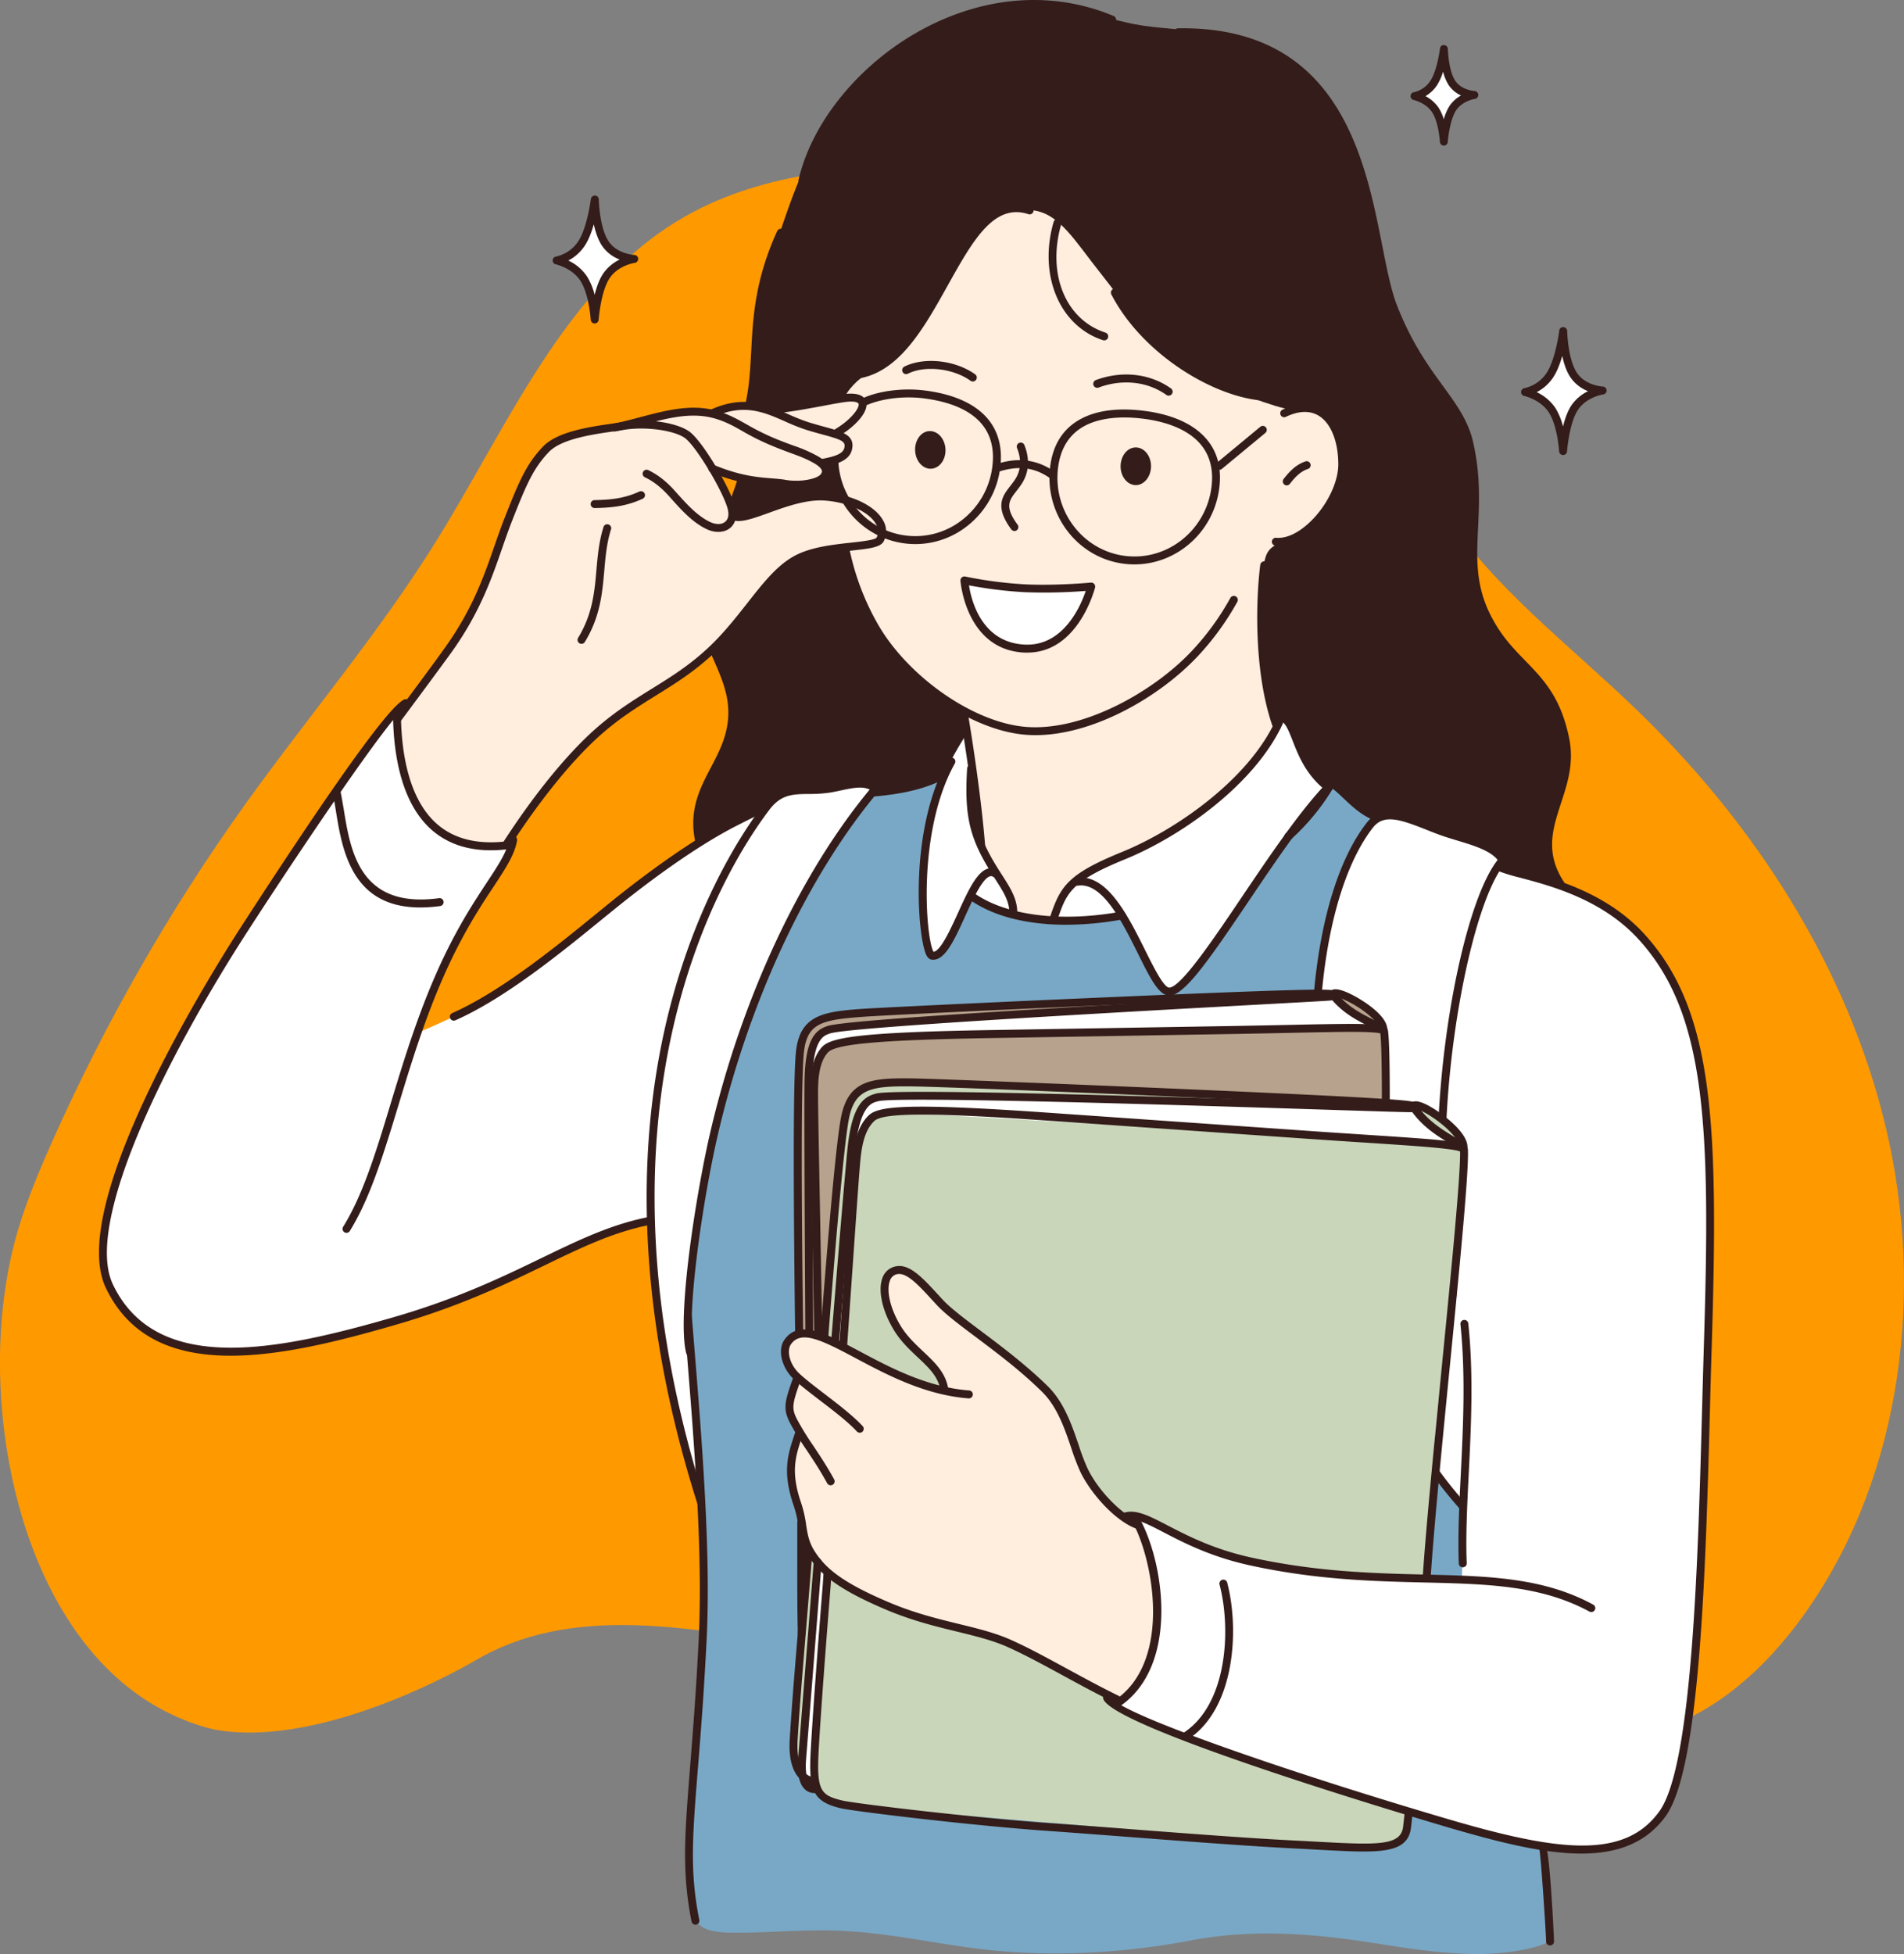 <svg viewBox="0 0 692 710" fill="none" xmlns="http://www.w3.org/2000/svg"><rect x="0" y="0" width="692" height="710" fill="#808080" stroke="none"/><g clip-path="url(#a)"><path d="M172.168 603.655c69.161-41.081 168.452 26.558 376.328 30.231 19.938.339 40.438.396 59.08-6.894 20.387-7.967 37.058-24.241 49.786-42.719 34.017-49.274 42.071-115.275 28.104-174.325-13.967-59.05-48.322-111.319-91.069-152.456-24.387-23.507-51.983-44.132-70.681-72.781-16.784-25.655-25.738-56.79-45.619-79.901-33.06-38.2-87.408-45.15-136.632-44.81-32.609.282-66.513 2.994-94.786 20.003-41.395 24.92-61.951 74.42-87.971 116.348-20.951 33.735-46.633 63.853-69.668 96.006-27.315 38.142-50.8 79.223-70.061 122.394-11.49 25.768-15.432 39.499-17.741 58.485-6.308 53.117 10.813 122.621 57.22 147.71 9.125 4.973 17.066 7.007 19.938 7.572 40.043 7.064 93.772-24.863 93.772-24.863Z" fill="#F90"/></g><g clip-path="url(#b)"><path fill-rule="evenodd" clip-rule="evenodd" d="M254.507 305.161c-.695-6.724-1.439-10.972.543-16.127 3.498-9.093 11.081-18.321 11.065-29.782-.033-11.597-10.75-25.48-10.831-37.235-.158-21.841 13.965-43.312 17.023-64.545 1.917-13.341.901-23.313 2.504-36.827 1.184-9.902 4.541-23.433 7.604-32.922 5.894-18.175 12.124-35.019 23.617-50.032 10.554-13.78 28.913-26.279 45.496-32.764 16.583-6.486 41.135-.75 57.962 3.259 8.338 1.999 16.16 1.95 24.649 3.259 10.516 1.63 19.69 2.172 28.544 8.006 16.491 10.896 26.208 25.323 32.59 43.997 5.535 16.258 4.834 22.124 8.349 38.864 1.325 6.307 5.535 16.986 11.173 26.154 6.719 10.913 15.062 20.369 17.479 27.458 6.583 19.288.418 39.32 4.818 58.913 3.438 15.208 16.871 23.693 25.328 37.223 3.558 5.687 6.964 15.035 7.219 21.695.44 11.716-8.354 23.519-6.773 35.225.63 4.731 4.834 14.519 4.834 14.519s-43.264 16.729-59.532 16.642c-42.677-.255-85.223 1.282-127.9.685-29.332-.397-57.734-2.26-86.278-9.413-9.456-2.379-27.495-5.302-32.851-15.524l-6.632-10.728Z" fill="#331C19"/><path fill-rule="evenodd" clip-rule="evenodd" d="M366.4 348.36c-4.611-5.166-5.583-14.009-7.338-20.641-2.672-10.07-3.411-25.344-5.203-42.329-1.13-10.668-3.955-27.268-3.955-27.268s-17.892-10.369-26.072-21.482c-5.676-7.675-8.566-11.211-11.488-19.989-4.112-12.346-5.649-25.415-7.751-38.337-1.086-6.763-2.765-28.484 4.318-37.001 7.083-8.517 9.337-3.629 17.023-13.145 6.399-7.931 19.869-29.44 25.198-39.75 5.328-10.31 11.95-13.443 24.263-11.988 9.707 1.141 15.209 11.07 24.894 23.216 9.685 12.145 14.041 20.456 31.705 34.29 5.616 4.395 27.669 12.846 34.763 14.416 6.116 1.363 10.163.484 16.241 3.335 3.09 1.461 4.508 9.5 5.16 13.504.652 4.003-1.706 11.021-4.59 17.55-1.7 3.834-6.361 9.391-9.869 11.189-6.301 3.215-12.124 2.949-13.764 8.598-2.809 9.533-1.63 24.84-1.299 32.276.332 7.436 2.749 19.272 4.476 26.751 1.331 5.747 5.361 10.918 5.361 10.918s-.163 8.077-4.85 14.432c-10.288 13.938-24.443 23.167-38.332 33.096-13.536 9.679-26.208 20.934-42.041 26.615-5.177 1.853-12.792 6.296-16.85 1.744Z" fill="#FFEDDE"/><path fill-rule="evenodd" clip-rule="evenodd" d="M253.1 697.969c-1.89-3.259-2.286-15.557-2.286-23.476 0-22.368 3.954-70.445 4.85-92.802.505-12.878-1.429-41.047-1.429-41.047s-7.425-34.937-8.147-62.878c-.972-37.164 5.372-72.02 20.64-106.109 9.142-20.44 20.934-39.652 30.174-60 2.759-6.067 5.665-11.765 10.428-16.528 1.022-1.022 9.604-6.823 9.604-6.823s6.833-.923 14.665-2.482c1.19-.244 11.277-3.748 11.277-3.748s-4.438 12.412-5.03 16.105a161.49 161.49 0 0 0-1.95 37.11c.163 3.129 1.89 11.738 3.427 11.798 1.537.059 4.389-2.716 5.867-5.481 1.477-2.765 8.147-15.529 8.147-15.529s14.34 6.056 21.184 6.42c2.933.152 9.234 1.63 12.335 1.483 7.702-.326 12.553-2.548 19.641-1.135 2.059.423 2.64 3.085 3.596 4.671 3.476 5.812 7.556 11.51 9.701 17.974.223.7 3.009 6.224 5.731 4.519 4.932-3.069 11.238-10.538 14.432-15.209 8.957-13.177 16.007-24.236 25.464-37.077 4.671-6.328 18.467-22.759 18.467-22.759s9.859 8.435 12.303 9.386c2.032.793 6.388 2.319 6.388 2.319s3.4 3.259 4.503 5.676c2.428 5.22-.456 14.308-.717 19.75a309.842 309.842 0 0 0 1.434 49.972c1.781 15.269 6.518 29.554 9.342 44.541 2.586 13.53 5.019 27.104 7.909 40.597 2.01 9.342 6.083 18.386 6.828 28.027 1.971 25.714.852 46.659 2.677 72.243.815 11.439-.771 27.316 3.069 38.022 3.841 10.706 8.463 21.102 11.852 31.971 4.889 15.671 11.206 42.297 11.206 42.297s2.558 28.077 2.558 34.975c0 2.173-15.062 5.861-30.287 5.187-15.225-.673-26.615-2.906-37.359-4.497-21.184-3.107-41.71-4.394-62.867-.353-22.563 4.291-46.919 5.872-70.123 3.764-20.972-1.906-38.022-6.697-59.206-7.355-11.906-.374-23.253.75-35.111.75-4.981-.011-12.596.217-15.187-4.269Z" fill="#79A8C6"/><path fill-rule="evenodd" clip-rule="evenodd" d="M183.884 307.86s1.086-.966 9.326-13.139c3.601-5.307 7.425-10.831 11.825-15.491 5.323-5.628 11.075-11.994 16.762-16.974 3.645-3.189 7.094-5.432 11.228-8.023 4.519-2.83 10.738-5.432 14.861-8.887 7.751-6.458 13.318-11.406 20.13-19.174 5.529-6.295 13.275-17.636 20.303-22.183 7.029-4.546 18.18-3.715 26.122-5.307 4.166-.831 5.61-2.281 4.301-7.49-.841-3.33-3.992-5.432-6.719-7.126-9.233-5.671-23.236-2.858-33.225 0-2.51.717-8.088 4.345-10.788 3.454-1.385-.451-2.781-5.095-3.525-6.219-1.629-2.445-4.53-10.103-4.53-10.103s7.697 2.536 8.148 2.629c6.67 1.33 20.732 2.172 27.571 1.895 6.518-.282 4.22-7.447 4.22-7.447s5.432-.977 7.806-3.72c1.955-2.254.749-6.149 2.091-7.806 1.483-1.847 6.556-6.675 6.105-9.37-.478-2.851-4.101-2.851-6.105-2.851-6.594 0-13.183 2.173-19.777 2.851-2.868.305-9.733 1.244-9.733 1.244s-5.774-1.406-9.234-1.244c-4.172.201-10.978 2.575-10.978 2.575s-5.176-.603-13.367.234c-5.492.543-13.715 2.422-17.442 3.101-8.212 1.521-17.066 2.531-24.649 6.323-12.721 6.366-15.458 20.222-20.787 32.395-6.692 15.306-9.973 26.072-18.728 40.233-4.84 7.827-21.217 28.696-21.217 28.696.297 2.35.437 4.719.419 7.088-.755 12.716 4.003 26.143 13.443 34.638 2.45 2.2 4.889 5.617 8.359 6.317 6.812 1.364 17.784-1.119 17.784-1.119Z" fill="#FFEDDE"/><path fill-rule="evenodd" clip-rule="evenodd" d="M396.373 213.402c-1.16.13-2.326.188-3.493.174-4.519-.32-8.903.869-13.405.869-6.356 0-13.683-.049-19.897-1.298-1.113-.228-8.767-1.977-8.767-1.977s.739 7.159 1.201 8.463c2.064 5.915 8.414 13.579 14.703 15.149 5.601 1.396 11.619 1.021 16.437-1.804 3.351-1.96 5.92-5.621 8.218-8.582 2.298-2.96 5.003-10.994 5.003-10.994ZM351.55 266.281s-3.004 4.53-6.208 10.559c-1.76 3.308-4.259 8.566-4.802 10.277-1.483 4.666-1.787 9.924-2.814 14.72-2.205 10.282-3.259 18.886-2.487 29.473.266 3.802-.468 10.32 1.412 13.78 2.797 5.128 4.541.652 6.703-2.385 2.487-3.481 4.302-7.169 6.518-10.809.7-1.178 3.492-6.002 3.492-6.002s6.057 3.515 9.191 4.639c.304.109 5.915 1.787 5.915 1.787s-.087-3.205-.217-3.889c-1.402-6.953-7.605-12.868-10.636-18.903-1.526-3.052-4.345-13.65-4.725-17.001-.218-1.977 1.135-10.005 1.135-10.005l-2.477-16.241ZM382.935 334.356s2.9-6.518 6.409-13.421c2.444-4.797 16.925-9.267 21.292-11.537 14.052-7.279 25.22-13.58 37.414-23.797 4.622-3.878 10.108-9.587 12.564-15.301 1.015-2.347 4.649-9.288 5.48-9.707.543-.255 2.059 1.885 3.949 4.753 2.982 4.492 2.987 10.777 5.28 13.656.543.641 7.262 7.436 7.262 7.436s-20.098 23.356-27.392 36.936c-5.432 10.13-11.95 18.109-19.473 26.925-2.618 3.047-6.225 8.734-9.956 10.592-.973.488-3.259-1.353-5.579-4.547-2.319-3.194-12.281-23.242-12.281-23.242a84.545 84.545 0 0 1-15.448 1.629c-2.276-.032-9.521-.375-9.521-.375ZM185.948 307.279s-2.949 5.85-5.665 11.119c-5.85 11.331-11.325 18.647-17.594 29.793-2.976 5.285-7.718 17.789-10.32 23.27-.136.304-.201 3.465.038 3.547 0 0 19.484-8.262 25.502-12.493 23.356-16.426 41.439-32.466 64.996-48.527 7.485-5.106 16.838-12.602 25.29-15.975.402-.163 8.289-4.346 8.642-3.998.353.348-9.522 16.045-12.542 21.966-8.626 16.904-14.068 31.298-19.13 49.538-5.394 19.396-5.753 33.036-8.316 52.943-.544 4.047-.283 25.306-.283 25.306a113.644 113.644 0 0 0-16.773 4.824c-9 3.368-25.757 12.075-35.154 16.1-19.788 8.473-27.979 10.673-48.467 17.501-9.62 3.204-28.006 7.381-37.968 8.147-10.863.842-25.676 2.309-36.023-2.134-7.849-3.357-18.36-11.233-21.922-19.555-6.622-15.459-.593-34.763 5.545-49.065 9.728-22.688 20.472-44.833 33.394-66.729 8.691-14.79 19.011-29.728 28.3-43.622 9.158-13.732 18.229-26.371 27.701-39.598 2.081-2.916 8.783-10.32 8.919-10.255.462.163.131 6.812.826 11.782 1.086 7.697 4.041 17.865 8.821 24.225 5.486 7.322 13.943 12.455 22.878 11.852 3.33-.168 9.305.038 9.305.038Z" fill="#fff"/><path fill-rule="evenodd" clip-rule="evenodd" d="M290.948 381.548s.256-4.818 3.314-8.028c3.058-3.211 8.929-4.791 8.929-4.791l181.029-8.148s6.963 1.89 11.548 4.785c4.584 2.896 7.289 8.24 7.289 8.24l1.086 66.268-213.33 132.746.135-191.072Z" fill="#B7A28D"/><path fill-rule="evenodd" clip-rule="evenodd" d="m323.675 392.96 192.597 8.772s7.686 3.944 11.76 7.898c4.074 3.954 4.535 7.925 4.535 7.925l-8.37 97.587-12.346 143.707s1.537 7.371-3.487 10.554c-5.025 3.183-16.616 2.14-16.616 2.14L305.44 655.9l-5.225-2.765-7.436-5.91-4.59-9.44 11.749-152.339 6.594-76.207s.597-7.539 4.889-11.613c4.291-4.074 12.254-4.666 12.254-4.666Z" fill="#C9D6BA"/><path fill-rule="evenodd" clip-rule="evenodd" d="m290.813 642.489 11.949-147.646 7.529-85.11s1.559-5.736 4.171-8.566a9.022 9.022 0 0 1 6.274-2.716l193.912 4.465 12.493 12.835-201.658-11.569s-5.763-.294-9.266 2.884c-3.504 3.178-4.715 9.875-4.715 9.875L295.924 646.85a2.418 2.418 0 0 1-1.363.184 2.414 2.414 0 0 1-1.244-.586c-1.266-1.097-2.504-3.959-2.504-3.959ZM301.589 373.807l183.972-10.809 12.863 9.609-190.583 5.736a14.365 14.365 0 0 0-7.143 3.15c-3.297 2.77-6.034 7.936-6.034 7.936s-.326-5.731 1.401-9.636c1.727-3.905 5.524-5.986 5.524-5.986ZM252.992 539.172s-2.716-7.138-7.181-24.215c-1.087-4.144-6.551-34.22-6.567-34.318-1.972-11.211-2.271-22.514-2.716-33.389a278.27 278.27 0 0 1 9.261-84.132c2.716-10.32 5.877-18.316 9.609-28.337 2.042-5.514 9.087-19.745 11.406-23.694 4.395-7.566 8.441-15.062 12.396-19.239 2.65-2.814 3.916-3.183 10.195-4.579 3.661-.809 6.214-.657 9.777-.152 3.351.483 10.385-2.254 13.672-2.254.418 0 4.926 1.923 4.926 1.923s-6.36 8.294-8.446 11.156c-12.162 16.643-23.183 36.936-31.08 55.909a342.118 342.118 0 0 0-15.568 46.328c-1.401 5.399-2.976 13.519-4.133 18.191-4.492 18.125-7.186 37.435-7.963 61.27-.288 8.446 2.803 30.961 3.351 39.413.348 5.866-.939 20.119-.939 20.119Z" fill="#fff"/><path fill-rule="evenodd" clip-rule="evenodd" d="M524.007 405.611s-.076-1.087 3.178-26.29c1.222-9.424 2.351-18.783 3.862-28.169 1.461-9.12 4.687-16.958 8.109-25.481 1.336-3.351 6.171-10.553 6.171-14.285 0-2.526-8.827-4.09-10.038-4.628-7.702-3.422-16.974-6.762-24.926-9.739-1.804-.674-7.605-1.684-9.582.315-12.748 12.737-13.09 28.424-19.136 44.54-1.885 4.987-4.215 18.403-3.101 18.908 1.797.837 5.746-.543 8.598.375 5.633 1.869 10.863 6.361 13.579 9.31 3.732 4.052 2.808 13.379 3.058 17.572s.266 12.835.266 12.835 7.54.163 12.053 1.543a72.616 72.616 0 0 1 7.909 3.194ZM527.717 470.003c.749-5.79 6.083 13.493 6.42 19.332.761 13.004-1.504 26.757-2.325 39.76-.282 4.715-.233 17.925-.233 17.925s-8.968-9.505-9.636-10.755c-2.906-5.42 3.531-48.706 5.774-66.262Z" fill="#fff"/><path fill-rule="evenodd" clip-rule="evenodd" d="M544.637 314.732s-5.095 9.131-6.567 13.639c-6.393 19.598-11.19 40.342-12.493 60.944-.207 3.607-1.407 16.23-1.407 16.23s6.648 6.263 7.713 10.679c.804 3.341-2.455 39.109-2.716 46.985-.239 8.267 1.744 12.21 2.716 20.347.858 7.061 1.325 14.21 1.575 21.412.543 16.23-.956 32.982-1.689 49.174a256.933 256.933 0 0 0-.277 11.732c0 .853-.168 7.648-.168 7.648s-10.962-.44-18.088-.277c-22.509.5-49.391-1.629-71.014-8.832-6.768-2.254-14.628-6.822-21.059-9.897-1.722-.82-9.158-3.492-9.158-2.781 0 3.982 3.417 5.074 5.855 15.812 2.439 10.739 3.173 19.24 1.63 28.474-.652 3.894-3.547 9.929-5.269 13.405-.988 1.966-3.063 4.15-4.465 5.866-.592.712-4.834 3.672-4.834 4.596 0 .575 28.881 12.688 39.25 16.164 24.573 8.23 60.449 21.081 89.59 28.707 14.242 3.732 32.732 9.017 47.767 6.795 6.159-.912 13.411-3.003 18.071-6.893 7.876-6.561 10.147-16.458 12.493-29.559 3.21-17.925 4.851-40.152 5.155-52.943.673-29.332 2.319-48.305 2.384-73.454.033-10.548 2.363-61.02 2.01-74.491-.543-21.357-.983-42.764-7.832-63.296-4.965-14.943-13.493-29.44-26.333-39.071-6.095-4.568-15.035-8.348-22.048-10.983-5.008-1.901-20.792-6.132-20.792-6.132Z" fill="#fff"/><path fill-rule="evenodd" clip-rule="evenodd" d="M413.803 553.68s.581 1.564-9.63-5.763c-3.026-2.173-6.117-6.089-7.92-9.169-3.97-6.817-5.171-15.024-8.365-22.211-1.303-2.933-5.008-8.12-7.153-10.624-8.979-10.472-23.9-18.028-33.677-27.816-5.372-5.377-10.135-12.227-17.077-15.687-1.63-.804-5.025-1.423-6.752.744-1.173 1.478-1.667 3.672-1.667 5.432 0 8.213 4.448 12.868 8.837 19.163 1.461 2.108 8.365 8.099 9.707 10.283 1.488 2.406 3.144 7.484 3.144 7.484s-12.172-3.986-15.268-5.019c-9.614-3.21-18.006-9.891-27.501-13.459-3.634-1.364-7.952-2.39-11.917-1.592-2.173.435-3.862 2.466-3.422 6.475.44 4.008 4.584 8.908 4.584 8.908s-3.574 8.115-2.65 11.352c.766 2.673 3.215 8.534 3.215 8.534s-3.579 11.097-2.759 16.751c.614 4.345 3.259 9.511 3.759 13.884.749 6.729 1.2 10.092 5.285 15.822 5.404 7.605 17.349 12.96 21.455 14.302 1.841.598 8.148 3.656 10.005 4.237 5.736 1.819 10.141 3.346 15.872 5.269 7.55 2.52 14.703 2.444 22.118 5.659 7.555 3.259 15.377 8.534 22.813 11.831 5.73 2.547 18.278 10.456 18.278 10.456s1.895-3.33 3.09-3.971c4.748-2.542 5.307-5.361 7.393-10.32 4.758-11.287 5.431-26.007.999-36.854-1.841-4.449-4.796-14.101-4.796-14.101Z" fill="#FFEDDE"/><path d="M304.604 180.937a1.441 1.441 0 0 1-1.434-1.325l-.304-3.84a1.442 1.442 0 1 1 2.873-.234l.315 3.846a1.446 1.446 0 0 1-1.32 1.553h-.13ZM376.34 267.117a44.734 44.734 0 0 1-5.225-.304c-19.695-2.336-43.747-19.446-54.757-38.967a96.206 96.206 0 0 1-10.597-28.522 1.41 1.41 0 0 1 .204-1.085c.105-.158.24-.294.398-.399.158-.104.336-.176.522-.211a1.44 1.44 0 0 1 1.695 1.124 92.484 92.484 0 0 0 10.282 27.702c10.614 18.805 33.715 35.307 52.595 37.523 20.918 2.482 47.316-12.222 61.558-27.289a95.773 95.773 0 0 0 14.155-19.413 1.447 1.447 0 0 1 1.964-.568 1.445 1.445 0 0 1 .567 1.963 99.129 99.129 0 0 1-14.589 19.995c-13.916 14.709-37.832 28.451-58.772 28.451ZM464.595 198.318c-.348 0-.684 0-1.027-.043a1.43 1.43 0 0 1-.975-.512 1.443 1.443 0 0 1 .677-2.297 1.45 1.45 0 0 1 .559-.059c3.585.321 7.8-1.591 11.901-5.377 6.355-5.856 10.744-14.71 10.673-21.521-.076-8.18-2.688-14.666-7.001-17.382-3.259-2.026-7.317-1.922-12.059.337a1.434 1.434 0 1 1-1.222-2.596c7.062-3.379 11.95-1.966 14.807-.179 5.22 3.259 8.267 10.472 8.354 19.793.071 7.675-4.595 17.191-11.597 23.666-4.372 4.03-8.978 6.17-13.09 6.17Z" fill="#331C19"/><path d="M467.658 176.374a1.451 1.451 0 0 1-.89-.325 1.43 1.43 0 0 1-.538-.969 1.44 1.44 0 0 1 .309-1.063c1.576-1.977 3.976-4.975 7.751-6.301a1.44 1.44 0 0 1 1.172-.019 1.448 1.448 0 0 1 .704 2.023 1.444 1.444 0 0 1-.93.712c-2.993 1.043-4.992 3.547-6.453 5.372a1.434 1.434 0 0 1-1.125.57ZM368.693 192.93a1.428 1.428 0 0 1-1.157-.592c-6.149-8.332-3.178-12.124-.326-15.79.608-.782 1.238-1.586 1.803-2.466 2.075-3.297 2.292-7.105.625-11.298a1.438 1.438 0 0 1 .809-1.863 1.415 1.415 0 0 1 1.103.009 1.429 1.429 0 0 1 .766.795c2.52 6.349.923 11.064-.87 13.894-.613.961-1.303 1.847-1.96 2.716-2.716 3.46-4.482 5.741.358 12.325a1.445 1.445 0 0 1 .127 1.499 1.44 1.44 0 0 1-1.278.793v-.022ZM424.742 143.768a1.45 1.45 0 0 1-.836-.272c-6.833-4.889-16.024-5.877-24.611-2.678a1.448 1.448 0 1 1-1.01-2.716c9.489-3.53 19.684-2.39 27.294 3.037a1.44 1.44 0 0 1-.837 2.618v.011Z" fill="#331C19"/><path fill-rule="evenodd" clip-rule="evenodd" d="M418.338 169.302c-.054-3.802-2.574-6.784-5.632-6.73-3.058.054-5.465 3.172-5.432 6.958.033 3.786 2.575 6.79 5.616 6.73 3.042-.06 5.492-3.178 5.448-6.958ZM343.625 163.159c-.212-3.802-2.857-6.681-5.899-6.518-3.041.163-5.339 3.406-5.122 7.186.217 3.781 2.841 6.681 5.883 6.486 3.041-.196 5.35-3.384 5.138-7.154Z" fill="#331C19"/><path d="M460.304 145.631h-.054c-17.827-.636-44.714-16.295-56.316-38.609a1.441 1.441 0 1 1 2.552-1.336c11.141 21.428 36.855 36.452 53.851 37.066a1.44 1.44 0 1 1-.039 2.879h.006ZM401.321 123.675c-.151 0-.302-.024-.446-.07-15.849-5.177-23.551-23.677-17.924-43.041a1.442 1.442 0 0 1 1.763-.903 1.444 1.444 0 0 1 1.007 1.707c-5.258 18.125 1.494 34.763 16.072 39.494a1.459 1.459 0 0 1 .908 1.825 1.434 1.434 0 0 1-1.38.988ZM311.203 137.619a1.438 1.438 0 0 1-1.13-2.356 1.44 1.44 0 0 1 .935-.512c13.851-1.879 22.541-17.452 30.961-32.509 9.19-16.48 17.87-32.047 32.693-27.159a1.443 1.443 0 0 1 .913 1.82 1.413 1.413 0 0 1-.715.839 1.42 1.42 0 0 1-1.1.073c-12.552-4.144-20.303 9.778-29.277 25.839-8.745 15.671-17.778 31.89-33.057 33.965a1.187 1.187 0 0 1-.223 0ZM391.81 56.12a1.506 1.506 0 0 1-.402-.059 1.429 1.429 0 0 1-1.031-1.23c-.02-.19-.002-.38.053-.562 2.238-7.68 7.817-18.403 14.747-23.77a1.446 1.446 0 0 1 2.269.763 1.436 1.436 0 0 1-.509 1.519c-6.132 4.747-11.558 14.812-13.742 22.302a1.43 1.43 0 0 1-1.385 1.038ZM272.47 147.917a1.462 1.462 0 0 1-.294-.038 1.44 1.44 0 0 1-1.119-1.7c1.326-6.306 1.63-12.368 1.978-18.783.635-12.042 1.352-25.697 9.424-43.421a1.44 1.44 0 0 1 1.906-.717 1.46 1.46 0 0 1 .723 1.912c-7.855 17.224-8.523 30.016-9.175 42.367-.342 6.518-.668 12.694-2.036 19.223a1.444 1.444 0 0 1-1.407 1.157ZM253.996 306.481a1.425 1.425 0 0 1-1.406-1.157c-2.206-11.233 1.846-18.952 5.757-26.415 2.602-4.959 5.291-10.07 6.111-16.235 1.146-8.718-1.825-15.508-5.274-23.357l-1.049-2.433a1.44 1.44 0 0 1 .753-1.893 1.441 1.441 0 0 1 1.893.752l1.048 2.39c3.465 7.925 6.741 15.404 5.481 24.915-.875 6.681-3.694 12.021-6.41 17.197-3.856 7.35-7.501 14.291-5.491 24.525a1.421 1.421 0 0 1-.208 1.077 1.422 1.422 0 0 1-.911.612 1.802 1.802 0 0 1-.294.022ZM291.638 67.11a1.456 1.456 0 0 1-1.407-1.76c5.019-21.798 23.389-43.623 46.8-55.61 22.4-11.467 46.441-12.858 67.734-3.912a1.424 1.424 0 0 1 .771 1.88 1.442 1.442 0 0 1-1.879.766c-20.494-8.594-43.688-7.241-65.311 3.802-22.683 11.613-40.467 32.688-45.306 53.687a1.44 1.44 0 0 1-1.402 1.146ZM567.254 322.706a1.434 1.434 0 0 1-1.205-.647c-7.719-11.759-4.531-21.553-1.44-31.026 2.271-6.958 4.617-14.122 2.879-22.422-2.917-13.916-8.865-20.032-15.16-26.513-4.449-4.589-9.066-9.337-12.982-17.006-6.045-11.804-5.54-22.499-4.986-33.824.429-9.147.885-18.614-1.76-30.048-1.63-7.132-5.502-12.444-10.402-19.18-5.198-7.159-11.667-16.056-17.142-30.032-2.216-5.698-3.737-13.34-5.497-22.183-6.458-32.732-15.323-77.457-71.357-76.664a1.505 1.505 0 0 1-1.461-1.423 1.447 1.447 0 0 1 1.418-1.466h1.673c56.924 0 66.316 47.484 72.546 79.01 1.722 8.69 3.216 16.224 5.35 21.689 5.334 13.628 11.407 22.004 16.79 29.385 4.888 6.73 9.103 12.537 10.863 20.228 2.716 11.825 2.249 21.928 1.83 30.836-.543 11.407-1.031 21.255 4.672 32.374 3.726 7.289 8.18 11.879 12.493 16.295 6.578 6.784 12.802 13.199 15.888 27.924 1.906 9.044-.544 16.611-2.95 23.9-2.998 9.234-5.855 17.957 1.086 28.544a1.431 1.431 0 0 1-.416 2.029 1.43 1.43 0 0 1-.73.22ZM291.606 182.414a1.443 1.443 0 0 1-1.25-.716 38.343 38.343 0 0 1-2.417-5.014 1.43 1.43 0 0 1 .005-1.096 1.43 1.43 0 0 1 .783-.767 1.447 1.447 0 0 1 1.885.798 35.866 35.866 0 0 0 2.238 4.634 1.427 1.427 0 0 1 .141 1.099 1.41 1.41 0 0 1-.255.505c-.117.15-.263.275-.43.367a1.368 1.368 0 0 1-.7.19ZM125.944 447.967a1.451 1.451 0 0 1-1.228-2.205c7.213-11.624 11.95-27.159 17.382-45.133 5.768-18.978 12.319-40.493 23.22-60.835 4.27-7.969 8.322-14.123 11.586-19.087 4.345-6.567 7.452-11.315 8.191-15.845a1.44 1.44 0 0 1 2.841.451c-.831 5.138-4.101 10.108-8.62 16.974-3.259 4.889-7.252 11.005-11.461 18.859-10.766 20.098-17.268 41.444-22.998 60.293-5.53 18.185-10.32 33.872-17.707 45.827a1.446 1.446 0 0 1-1.206.701Z" fill="#331C19"/><path d="M183.982 308.398a1.438 1.438 0 0 1-1.25-.76 1.446 1.446 0 0 1 .055-1.461c11.89-18.414 24.442-33.612 35.306-42.786 6.48-5.475 12.715-9.348 18.745-13.085 7.311-4.547 14.225-8.838 21.417-15.752 5.149-4.965 9.315-10.283 13.351-15.41 5.747-7.322 10.717-13.645 17.072-17.121 5.942-3.259 14.122-4.134 20.64-4.851 3.656-.402 8.691-.95 9.289-1.841a4.983 4.983 0 0 0-.256-4.954c-2.536-4.443-10.238-7.93-18.734-8.506-6.583-.445-14.122 2.282-20.195 4.476-5.795 2.091-10.358 3.748-13.237 2.585a1.437 1.437 0 0 1-.902-1.328 1.46 1.46 0 0 1 .416-1.025 1.445 1.445 0 0 1 1.573-.324c1.868.755 6.393-.88 11.189-2.618 6.311-2.287 14.16-5.139 21.379-4.65 9.544.652 17.995 4.65 21.032 9.967a7.83 7.83 0 0 1 .336 7.681c-1.135 2.265-5.285 2.716-11.553 3.4-6.268.684-14.122 1.548-19.592 4.525-5.844 3.188-10.635 9.299-16.186 16.36-3.895 4.976-8.327 10.608-13.623 15.698-7.398 7.126-14.764 11.7-21.901 16.127-5.942 3.699-12.075 7.501-18.408 12.846-10.63 9-22.965 23.959-34.714 42.139a1.44 1.44 0 0 1-.538.496 1.446 1.446 0 0 1-.711.172ZM211.347 233.94a1.406 1.406 0 0 1-.755-.212 1.433 1.433 0 0 1-.473-1.977c5.247-8.577 5.975-16.757 6.654-24.677.456-5.143.918-10.456 2.623-15.752a1.441 1.441 0 0 1 2.548-.116c.177.304.237.662.168 1.007-1.602 4.987-2.026 9.902-2.487 15.111-.728 8.251-1.472 16.779-7.062 25.932a1.46 1.46 0 0 1-1.216.684ZM216.11 184.598a1.444 1.444 0 0 1-1.439-1.423 1.418 1.418 0 0 1 .867-1.343c.174-.074.361-.112.55-.113 6.089-.109 10.935-.663 16.263-3.102a1.451 1.451 0 0 1 1.117-.06 1.446 1.446 0 0 1 .952 1.312c.006.192-.027.384-.097.563a1.454 1.454 0 0 1-.777.804c-5.779 2.65-10.945 3.259-17.409 3.362h-.027Z" fill="#331C19"/><path d="M144.607 262.44a1.495 1.495 0 0 1-.858-.282 1.448 1.448 0 0 1-.299-2.015c8.349-11.222 14.666-19.745 18.316-24.872 9.956-13.944 14.041-25.676 17.984-37.023 1.19-3.4 2.303-6.616 3.564-9.837 5.513-14.068 8.147-19.967 14.003-26.11 5.295-5.552 17.082-7.219 25.675-8.452 1.271-.181 2.45-.362 3.536-.543 8.457-1.331 18.875.114 23.704 3.286 4.943 3.232 14.894 20.477 16.839 27.039 1.015 3.422.407 6.388-1.63 8.148-2.037 1.76-5.432 1.999-8.626.483-5.181-2.466-9.233-7.029-12.846-11.07l-.711-.793c-3.802-4.28-6.904-6.035-8.903-6.985a1.447 1.447 0 0 1-.649-1.91 1.443 1.443 0 0 1 1.893-.697c2.216 1.086 5.644 3.014 9.777 7.669l.717.804c3.422 3.802 7.284 8.148 11.95 10.375 2.173 1.016 4.28.999 5.53-.071 1.249-1.07 1.455-2.835.771-5.155-1.928-6.48-11.602-22.78-15.649-25.436-4.182-2.716-14.122-4.036-21.683-2.847-1.087.169-2.303.343-3.585.544-8.18 1.162-19.386 2.759-23.992 7.604-5.502 5.763-8.044 11.488-13.406 25.171-1.238 3.172-2.346 6.36-3.525 9.744-3.802 10.994-8.147 23.455-18.364 37.74-3.721 5.138-10.017 13.677-18.387 24.921a1.453 1.453 0 0 1-1.146.57Z" fill="#331C19"/><path d="M83.832 492.605c-19.886 0-36.567-6.203-45.377-24.666-14.448-30.292 38.663-114.968 49.461-131.627 24.644-38.06 54.861-83.106 59.749-82.269a1.452 1.452 0 0 1 1.168 1.678 1.427 1.427 0 0 1-1.363 1.184c-4.949 2.336-37.555 50.711-57.066 80.852-29.505 45.534-60.064 106.516-49.369 128.944 16.002 33.514 60.89 23.764 101.714 11.999 23.313-6.714 39.652-14.612 54.046-21.575 13.677-6.616 25.486-12.336 39.375-15.003a1.45 1.45 0 0 1 1.461 2.233c-.106.156-.243.29-.401.394a1.459 1.459 0 0 1-.523.209c-13.514 2.585-25.165 8.223-38.663 14.758-14.508 7.023-30.96 14.97-54.496 21.727-20.146 5.844-41.292 11.162-59.716 11.162ZM289.395 177.531a25.37 25.37 0 0 1-4.394-.369c-1.353-.234-2.841-.348-4.579-.478-5.084-.386-12.048-.918-22.086-5.079a1.47 1.47 0 0 1-.776-1.895 1.44 1.44 0 0 1 1.885-.777c9.608 3.987 16.034 4.492 21.183 4.888 1.82.153 3.379.272 4.889.544 5.507.956 11.053-.381 12.455-1.728a1.933 1.933 0 0 0 .776-1.483c-.103-.803-1.151-1.852-2.824-2.813-2.83-1.63-5.144-2.482-8.343-3.656-2.325-.853-4.959-1.819-8.474-3.34a88.354 88.354 0 0 1-9.234-4.682c-2.922-1.657-5.431-3.086-8.978-4.264-8.838-2.939-17.463-.674-27.441 1.966-3.118.815-6.334 1.673-9.701 2.384a1.45 1.45 0 0 1-1.108-.177 1.443 1.443 0 0 1-.65-1.491 1.435 1.435 0 0 1 1.155-1.145c3.297-.706 6.474-1.548 9.565-2.363 10-2.634 19.435-5.122 29.103-1.907 3.775 1.271 6.518 2.836 9.484 4.493a86.94 86.94 0 0 0 8.924 4.551c3.444 1.483 6.035 2.434 8.327 3.259a52.492 52.492 0 0 1 8.799 3.868c2.591 1.499 4.014 3.166 4.232 4.959.119.956-.082 2.412-1.63 3.911-1.863 1.749-6.111 2.824-10.559 2.824Z" fill="#331C19"/><path d="M298.569 169.693a1.442 1.442 0 0 1-1.445-1.308 1.442 1.442 0 0 1 1.184-1.549c5.193-.961 8.105-1.923 8.583-4.188.478-2.265-1.043-2.895-7.724-4.709-1.961-.543-4.205-1.141-6.671-1.934a75.947 75.947 0 0 1-7.12-2.857c-7.714-3.406-15.008-6.616-25.828-1.689a1.438 1.438 0 0 1-1.91-.709 1.457 1.457 0 0 1-.041-1.102 1.443 1.443 0 0 1 .75-.807c12.021-5.465 20.239-1.836 28.191 1.673a72.208 72.208 0 0 0 6.838 2.748c2.423.777 4.617 1.374 6.518 1.896 6.301 1.722 10.864 2.955 9.778 8.077-.956 4.584-6.698 5.66-10.864 6.431a1.378 1.378 0 0 1-.239.027Z" fill="#331C19"/><path d="M304.414 158.58a1.446 1.446 0 0 1-.745-2.716c5.731-3.422 8.789-7.68 8.387-9.103-.152-.544-1.314-.897-3.053-.848-1.629 0-5.795.799-10.206 1.63-7.061 1.298-15.024 2.775-19.711 2.716a1.445 1.445 0 0 1 0-2.89h.26c4.454 0 12.45-1.478 18.886-2.678 4.949-.913 8.827-1.63 10.706-1.662 4.237-.049 5.47 1.575 5.867 2.949 1.042 3.678-4.074 9.001-9.685 12.363a1.357 1.357 0 0 1-.706.239ZM317.499 289.403a1.423 1.423 0 0 1-1.031-.379 1.445 1.445 0 0 1-.46-.998 1.429 1.429 0 0 1 .832-1.36c.171-.079.356-.123.545-.131 10.896-.934 18.858-2.944 25.078-6.377a1.443 1.443 0 0 1 1.955.571 1.439 1.439 0 0 1-.57 1.955c-6.583 3.629-14.91 5.763-26.224 6.719h-.125ZM164.954 370.863a1.436 1.436 0 0 1-1.42-1.14 1.439 1.439 0 0 1 .834-1.619c17.783-7.865 38.158-24.492 53.04-36.632l3.775-3.085c9.826-7.974 28.827-22.645 45.806-31.211l.809-.413c3.053-1.542 6.85-3.46 9.522-4.541a1.43 1.43 0 0 1 1.104.008 1.438 1.438 0 0 1 .768 1.889 1.438 1.438 0 0 1-.785.776c-2.559 1.032-6.296 2.922-9.294 4.438l-.82.412c-16.746 8.447-35.551 22.971-45.279 30.88l-3.802 3.074c-15.008 12.254-35.551 29.017-53.698 37.028a1.295 1.295 0 0 1-.56.136ZM252.758 699.343a1.45 1.45 0 0 1-1.412-1.152c-3.585-17.924-2.493-31.504-.543-56.088.956-11.999 2.172-26.936 3.134-46.42 1.597-31.504-1.771-72.91-4.476-106.185l-.896-11.043a1.428 1.428 0 0 1 .319-1.075 1.424 1.424 0 0 1 .994-.52 1.427 1.427 0 0 1 1.066.352 1.443 1.443 0 0 1 .489 1.01l.896 11.053c2.716 33.357 6.1 74.872 4.487 106.555-.984 19.554-2.173 34.481-3.151 46.496-2.015 25.138-3.02 37.745.494 55.3a1.447 1.447 0 0 1-1.129 1.69c-.09.016-.181.025-.272.027ZM464.052 265.39a1.428 1.428 0 0 1-.831-.26 1.425 1.425 0 0 1-.522-.696c-7.094-19.902-6.268-46.578-4.66-59.206a1.457 1.457 0 0 1 2.166-1.069 1.433 1.433 0 0 1 .702 1.449c-1.57 12.373-2.396 38.484 4.514 57.881a1.445 1.445 0 0 1-.875 1.841 1.5 1.5 0 0 1-.494.06ZM500.64 298.447a1.977 1.977 0 0 1-.489-.081c-5.111-1.869-8.691-5.307-11.906-8.338-3.01-2.863-5.432-5.128-7.833-4.97a1.439 1.439 0 0 1-.185-2.868c3.71-.228 6.627 2.537 10 5.741 2.982 2.847 6.372 6.073 10.907 7.724a1.437 1.437 0 0 1 .925 1.604 1.44 1.44 0 0 1-1.419 1.188ZM524.273 408.18h-.076a1.45 1.45 0 0 1-1.374-1.505c2.031-40.993 11.662-82.601 21.911-94.735a1.445 1.445 0 0 1 2.549.802c.033.382-.086.762-.332 1.056-9.777 11.515-19.278 53.231-21.244 93.007a1.45 1.45 0 0 1-1.434 1.375ZM531.633 569.497a1.45 1.45 0 0 1-1.439-1.379c-.397-9.859.141-20.934.733-32.678.836-16.838 1.782-35.926-.141-54.263a1.435 1.435 0 1 1 2.857-.288c1.955 18.549 1.005 37.756.157 54.698-.586 11.662-1.124 22.688-.727 32.406a1.443 1.443 0 0 1-1.38 1.504h-.06ZM356.596 308.583a1.462 1.462 0 0 1-1.456-1.325c-1.347-17.143-4.693-38.767-6.257-47.8a1.431 1.431 0 0 1 .634-1.467c.159-.103.337-.172.523-.206a1.453 1.453 0 0 1 1.678 1.173c1.576 9.093 4.927 30.831 6.307 48.082a1.44 1.44 0 0 1-.343 1.045 1.43 1.43 0 0 1-.983.492.355.355 0 0 1-.103.006ZM353.565 138.618c-.3 0-.593-.095-.836-.271-6.328-4.519-16.529-5.671-22.759-2.559a1.437 1.437 0 0 1-1.287-2.574c7.207-3.601 18.467-2.374 25.719 2.786a1.437 1.437 0 0 1-.174 2.456 1.469 1.469 0 0 1-.663.162ZM373.396 237.123h-1.048c-21.341-.983-23.259-25.877-23.275-26.138a1.438 1.438 0 0 1 .505-1.184 1.43 1.43 0 0 1 1.239-.315 148.705 148.705 0 0 0 21.792 2.841c11.287.543 23.726-.625 23.84-.635a1.45 1.45 0 0 1 1.546 1.094c.056.224.059.457.007.682-.065.217-5.958 23.655-24.606 23.655Zm-21.221-24.443c.836 5.486 4.584 20.809 20.303 21.537 14.041.641 20.315-14.122 22.135-19.5-7.364.575-14.754.729-22.135.462a153.248 153.248 0 0 1-20.32-2.493l.017-.006ZM412.298 205.076a28.575 28.575 0 0 1-3.308-.18c-16.979-1.841-29.26-17.463-27.381-34.812.913-8.31 4.661-14.312 11.135-17.821 5.606-3.042 13.036-4.09 22.031-3.107 8.995.983 16.236 3.672 21.108 7.794 5.763 4.862 8.24 11.543 7.327 19.826-1.765 16.219-15.285 28.3-30.912 28.3Zm-3.65-53.384c-5.779 0-10.717 1.043-14.508 3.096-5.595 3.042-8.843 8.289-9.641 15.606-1.722 15.752 9.424 29.961 24.828 31.645 15.405 1.684 29.331-9.777 31.042-25.572.793-7.279-1.33-13.113-6.317-17.322-4.443-3.748-11.211-6.214-19.554-7.121a53.42 53.42 0 0 0-5.85-.332Z" fill="#331C19"/><path d="M332.68 197.694a30.182 30.182 0 0 1-3.894-.255c-14.894-1.885-26.23-14.356-26.963-29.641a1.435 1.435 0 0 1 .368-1.045 1.46 1.46 0 0 1 .453-.338 1.467 1.467 0 0 1 1.106-.058 1.41 1.41 0 0 1 .816.745c.08.173.124.359.13.549.674 13.884 10.956 25.209 24.443 26.931a27.573 27.573 0 0 0 20.776-5.839 28.97 28.97 0 0 0 10.739-19.147c2.248-17.643-12.298-23.248-24.878-24.851-7.093-.901-14.948 0-20.51 2.352a1.418 1.418 0 0 1-1.1.012 1.426 1.426 0 0 1-.785-.772 1.45 1.45 0 0 1 .761-1.896c5.975-2.542 14.437-3.509 21.987-2.553 19.647 2.494 29.37 12.466 27.393 28.061a31.878 31.878 0 0 1-11.825 21.053 30.479 30.479 0 0 1-19.017 6.692Z" fill="#331C19"/><path d="M382.446 174.028a1.385 1.385 0 0 1-.837-.272c-6.985-4.981-13.492-3.927-18.386-2.455a1.453 1.453 0 0 1-1.803-.967 1.424 1.424 0 0 1 .47-1.526c.147-.119.315-.207.496-.261 3.259-.978 11.88-3.574 20.896 2.868a1.444 1.444 0 0 1-.836 2.613ZM443.172 170.709a1.448 1.448 0 0 1-1.355-.954 1.45 1.45 0 0 1 .432-1.599l15.795-13.074a1.442 1.442 0 0 1 2.353 1.247 1.435 1.435 0 0 1-.517.974l-15.784 13.069a1.421 1.421 0 0 1-.924.337ZM478.994 362.113a.472.472 0 0 1-.13 0 1.424 1.424 0 0 1-.987-.504 1.426 1.426 0 0 1-.322-1.06c2.428-26.974 9.234-48.886 19.179-61.602 5.432-6.953 13.705-3.694 22.45-.239 2.243.875 4.557 1.793 6.941 2.596 1.424.473 2.917.929 4.454 1.386 7.665 2.308 16.372 4.932 18.05 12.058a1.411 1.411 0 0 1-.564 1.513c-.157.11-.335.186-.522.225a1.439 1.439 0 0 1-1.507-.569 1.435 1.435 0 0 1-.231-.517c-1.31-5.502-8.811-7.773-16.084-9.962-1.553-.473-3.085-.934-4.535-1.412-2.45-.82-4.807-1.744-7.061-2.656-9.321-3.672-15.209-5.66-19.136-.663-9.582 12.325-16.187 33.677-18.582 60.097a1.42 1.42 0 0 1-1.413 1.309ZM531.508 548.574a1.42 1.42 0 0 1-1.086-.483c-3.205-3.607-6.404-7.572-9.511-11.787a1.438 1.438 0 0 1 1.377-2.274c.379.057.719.261.948.568a160.754 160.754 0 0 0 9.337 11.575 1.436 1.436 0 0 1 .363 1.047 1.428 1.428 0 0 1-.488.996 1.47 1.47 0 0 1-.94.358ZM254.708 546.993a1.45 1.45 0 0 1-1.374-1.005c-45.627-144.033 6.328-229.763 23.356-252.625l.391-.543c5.193-7.061 10.864-7.148 16.882-7.219 2.5.031 4.999-.135 7.474-.494a76.988 76.988 0 0 0 3.433-.69c5.562-1.2 11.874-2.564 15.535 2.504a1.448 1.448 0 0 1-.362 1.965 1.442 1.442 0 0 1-1.979-.276c-2.564-3.552-7.431-2.482-12.58-1.374a80.328 80.328 0 0 1-3.569.712 50.02 50.02 0 0 1-7.914.543c-5.975.07-10.25.114-14.595 6.04l-.407.543c-16.839 22.564-68.12 107.299-22.911 250.024a1.42 1.42 0 0 1-.091 1.096 1.42 1.42 0 0 1-.844.707 1.33 1.33 0 0 1-.445.092Z" fill="#331C19"/><path d="M250.803 492.806a1.438 1.438 0 0 1-1.391-1.086c-3.509-13.493 3.715-58.804 8.756-80.39 11.227-48.077 32.275-93.377 57.766-124.262a1.444 1.444 0 0 1 2.029-.199 1.443 1.443 0 0 1 .198 2.029c-25.219 30.565-46.061 75.431-57.185 123.089-5.654 24.242-11.879 67.06-8.772 79.016a1.454 1.454 0 0 1-1.037 1.759 2.64 2.64 0 0 1-.364.044ZM387.465 336.013c-14.492 0-26.855-3.194-35.366-9.342a1.442 1.442 0 1 1 1.683-2.342c11.521 8.322 31.591 10.907 53.688 6.915a1.444 1.444 0 0 1 1.665 1.721 1.427 1.427 0 0 1-1.16 1.109 115.306 115.306 0 0 1-20.51 1.939ZM468.223 305.357a1.412 1.412 0 0 1-1.054-.462 1.471 1.471 0 0 1 .082-2.048 77.91 77.91 0 0 0 15.046-18.403 1.451 1.451 0 0 1 2.654.327 1.44 1.44 0 0 1-.139 1.096 81.562 81.562 0 0 1-15.584 19.093 1.449 1.449 0 0 1-1.005.397ZM178.387 308.953c-8.609 0-15.752-2.45-21.352-7.284-11.738-10.201-14.204-29.158-14.204-43.253a1.437 1.437 0 0 1 1.437-1.528 1.438 1.438 0 0 1 1.436 1.528c0 13.497 2.303 31.591 13.216 41.074 6.453 5.595 15.328 7.605 26.387 6.062a1.476 1.476 0 0 1 1.63 1.233 1.454 1.454 0 0 1-1.223 1.63 53.148 53.148 0 0 1-7.327.538ZM152.733 329.729c-24.986 0-28.37-20.939-30.673-35.192-.342-2.135-.668-4.15-1.043-5.943a1.446 1.446 0 0 1 2.618-1.112c.105.161.178.342.212.531.369 1.836.706 3.884 1.086 6.062 2.472 15.279 5.834 36.203 34.655 32.281a1.435 1.435 0 0 1 1.067.28 1.431 1.431 0 0 1 .557.953 1.435 1.435 0 0 1-.28 1.067 1.444 1.444 0 0 1-.953.557 53.398 53.398 0 0 1-7.246.516Z" fill="#331C19"/><path d="M382.82 335.622a1.476 1.476 0 0 1-.456-.07 1.443 1.443 0 0 1-.912-1.82c3.856-11.553 6.203-15.964 26.295-24.15 20.091-8.185 46.12-26.615 55.827-47.761.16-.346.45-.614.808-.745a1.434 1.434 0 0 1 1.799 1.951c-10.027 21.847-36.751 40.836-57.343 49.217-19.885 8.11-21.287 12.292-24.649 22.395a1.458 1.458 0 0 1-1.369.983ZM368.291 333.162a1.436 1.436 0 0 1-1.33-.88 1.416 1.416 0 0 1-.11-.549c0-4.307-2.124-7.604-5.062-12.2-1.374-2.134-2.922-4.568-4.481-7.441-5.334-9.87-6.741-17.854-5.807-32.862a1.413 1.413 0 0 1 .965-1.282c.181-.059.372-.082.561-.065a1.43 1.43 0 0 1 1.272.973c.06.18.084.369.07.558-1.005 16.165.967 22.971 5.464 31.304 1.51 2.792 3.037 5.176 4.389 7.262 3.075 4.812 5.508 8.598 5.508 13.753a1.43 1.43 0 0 1-.89 1.322 1.455 1.455 0 0 1-.549.107Z" fill="#331C19"/><path d="M482.9 287.655a1.502 1.502 0 0 1-.875-.299c-7.311-5.606-10.146-12.879-12.221-18.202-2.243-5.763-3.259-7.724-6.132-7.213a1.448 1.448 0 0 1-1.468-2.233c.215-.317.548-.536.924-.608 5.432-.983 7.246 3.645 9.338 9.017 2.058 5.268 4.627 11.835 11.287 16.941a1.454 1.454 0 0 1-.853 2.597Z" fill="#331C19"/><path d="M424.943 361.716c-3.802 0-6.958-6.36-11.314-15.138-5.806-11.668-12.976-26.197-21.971-24.764a1.432 1.432 0 0 1-1.63-1.189 1.453 1.453 0 0 1 1.19-1.63c11.064-1.754 18.788 13.813 25.013 26.323 2.998 6.029 6.735 13.536 8.729 13.536 4.247-.104 16.072-17.626 26.501-33.096 9.37-13.884 19.989-29.614 29.223-39.652a1.428 1.428 0 0 1 1.001-.463c.189-.008.378.022.556.088.178.065.341.165.48.294a1.435 1.435 0 0 1 .462.997 1.431 1.431 0 0 1-.386 1.029c-9.077 9.896-19.641 25.529-28.946 39.342-14.747 21.857-23.356 34.22-28.821 34.361l-.087-.038ZM339.182 348.729a3.679 3.679 0 0 1-.679-.06c-1.119-.195-1.678-1.341-1.863-1.722-3.139-6.561-6.48-45.295 7.881-70.944a1.442 1.442 0 0 1 2.692.861c-.021.188-.08.37-.171.535-13.933 24.883-10.489 64.095-7.751 68.44 2.558-.239 6.197-8.251 8.886-14.122 3.449-7.605 6.714-14.791 10.728-16.046a4.285 4.285 0 0 1 3.568.462 1.446 1.446 0 0 1-.42 2.605 1.444 1.444 0 0 1-1.073-.134 1.38 1.38 0 0 0-1.212-.19c-2.786.869-6.219 8.42-8.978 14.498-3.841 8.446-7.187 15.817-11.608 15.817ZM312.507 520.584a1.47 1.47 0 0 1-1.086-.462c-3.14-3.438-8.691-7.686-13.58-11.406-3.731-2.868-7.246-5.568-9.462-7.686-4.345-4.199-5.839-10.543-3.308-14.183 5.28-7.604 14.981-2.433 27.251 4.096 10.983 5.861 24.671 13.145 39.983 14.291a1.445 1.445 0 0 1-.201 2.879c-15.931-1.195-29.874-8.642-41.14-14.628-12.585-6.714-19.874-10.255-23.524-4.997-1.505 2.172-.669 6.996 2.938 10.461 2.097 2.016 5.557 4.672 9.234 7.48 4.97 3.802 10.603 8.147 13.927 11.765a1.44 1.44 0 0 1 .244 1.56 1.445 1.445 0 0 1-1.33.852l.054-.022ZM574.718 673.504c-14.123 0-30.961-4.383-49.092-9.717-5.019-1.478-123.121-36.252-124.723-46.789a1.44 1.44 0 0 1 2.84-.44c1.815 5.746 65.11 27.56 122.697 44.464 39.951 11.738 64.013 14.736 76.685-2.922 12.021-16.741 14.031-91.661 15.492-146.348.217-7.686.407-15.019.613-21.781 2.537-80.765 1.016-121.764-23.85-148.83-13.145-14.324-31.716-19.261-42.813-22.205a72.651 72.651 0 0 1-7.604-2.271 1.437 1.437 0 0 1-.791-1.876 1.439 1.439 0 0 1 1.877-.791 69.933 69.933 0 0 0 7.224 2.173c11.407 3.037 30.483 8.11 44.203 23.053 25.584 27.848 27.159 69.33 24.612 150.877-.218 6.752-.408 14.085-.614 21.771-1.548 58.119-3.493 130.481-16.035 147.96-7.175 9.962-17.789 13.672-30.721 13.672Z" fill="#331C19"/><path d="M406.383 619.116c-.221 0-.438-.052-.635-.152-7.181-3.487-13.58-6.985-19.799-10.369-6.855-3.732-13.329-7.262-19.657-10.109-5.524-2.477-11.82-4.014-18.506-5.643-7.637-1.863-16.295-3.971-25.621-7.909-17.838-7.534-24.052-13.004-28.278-19.391-2.618-3.971-3.156-7.371-3.721-10.978a39.728 39.728 0 0 0-1.727-7.566c-4.193-12.156-2.07-18.544.168-25.318l.419-1.265a1.431 1.431 0 0 1 1.839-1.001 1.44 1.44 0 0 1 .982 1.329c.005.197-.031.392-.106.573l-.418 1.277c-2.172 6.572-4.046 12.238-.163 23.47a43.102 43.102 0 0 1 1.831 8.072c.543 3.422 1.005 6.366 3.291 9.832 3.917 5.936 9.81 11.069 26.98 18.315 9.12 3.862 17.658 5.932 25.197 7.779 6.801 1.662 13.238 3.226 19.011 5.812 6.426 2.878 12.944 6.447 19.853 10.206 6.176 3.357 12.564 6.849 19.679 10.32a1.449 1.449 0 0 1 .724 1.596 1.441 1.441 0 0 1-1.348 1.12h.005ZM578.319 585.722a1.523 1.523 0 0 1-.679-.163c-17.621-9.554-37.207-10.016-59.89-10.554-18.414-.445-39.282-.934-63.481-6.225-14.177-3.101-24.046-8.218-31.243-11.95-6.295-3.259-10.461-5.431-13.639-4.416a1.438 1.438 0 0 1-1.814-.928 1.44 1.44 0 0 1 .929-1.815c4.302-1.401 9.147 1.114 15.855 4.59 7.061 3.667 16.719 8.691 30.526 11.7 23.9 5.226 44.649 5.72 62.926 6.16 23.064.543 42.971 1.026 61.194 10.901a1.434 1.434 0 0 1-.684 2.716v-.016Z" fill="#331C19"/><path d="M413.276 555.439a1.457 1.457 0 0 1-.543-.092c-7.811-2.998-16.556-13.069-20.146-20.689a82.669 82.669 0 0 1-3.259-8.566c-2.379-7.002-5.074-14.927-10.527-20.304-7.816-7.724-16.431-14.166-24.019-19.875-6.029-4.514-11.227-8.414-14.302-11.727l-1.553-1.689c-5.465-5.937-9.777-10.647-13.362-9.392a3.57 3.57 0 0 0-2.173 2.363c-1.331 3.677.255 10.239 3.949 16.295 2.243 3.71 5.258 6.518 8.148 9.261 4.122 3.884 8.033 7.556 9.06 13.14a1.444 1.444 0 0 1-2.836.543c-.863-4.655-4.258-7.854-8.196-11.559-3.047-2.857-6.192-5.833-8.647-9.875-4.183-6.882-5.829-14.253-4.205-18.777a6.416 6.416 0 0 1 3.96-4.101c5.383-1.901 10.25 3.427 16.431 10.146l1.543 1.679c2.895 3.128 8.011 6.958 13.927 11.406 7.289 5.465 16.349 12.271 24.323 20.098 5.926 5.855 8.729 14.122 11.222 21.423a78.187 78.187 0 0 0 3.123 8.267c3.802 8.017 12.314 16.838 18.587 19.223a1.45 1.45 0 0 1 .826 1.868 1.43 1.43 0 0 1-1.331.934ZM301.899 539.682a1.426 1.426 0 0 1-1.271-.75c-2.515-4.611-5.111-8.506-7.398-11.949a102.496 102.496 0 0 1-6.138-10.011c-2.634-5.171-1.917-7.719 1.266-16.605a1.417 1.417 0 0 1 1.83-.88 1.45 1.45 0 0 1 .875 1.847c-3.135 8.788-3.46 10.32-1.407 14.34a103.482 103.482 0 0 0 5.975 9.712c2.324 3.481 4.953 7.436 7.539 12.161a1.45 1.45 0 0 1-.581 1.961 1.412 1.412 0 0 1-.69.174Z" fill="#331C19"/><path d="M405.992 620.414c-.309 0-.609-.1-.857-.284a1.445 1.445 0 0 1 .048-2.356c21.292-14.307 13.775-52.525 5.877-65.675a1.444 1.444 0 0 1 .5-1.977 1.444 1.444 0 0 1 1.977.5c9.435 15.714 15.611 54.534-6.746 69.526a1.332 1.332 0 0 1-.799.266ZM431.228 632.071a1.441 1.441 0 0 1-1.19-.625 1.448 1.448 0 0 1 .392-2.004c15.795-10.614 16.995-37.772 12.808-53.671a1.424 1.424 0 0 1 .147-1.089 1.448 1.448 0 0 1 .874-.666 1.424 1.424 0 0 1 1.088.148 1.417 1.417 0 0 1 .666.874c4.411 16.718 2.993 45.387-13.965 56.794a1.47 1.47 0 0 1-.82.239ZM563.365 706.882a1.45 1.45 0 0 1-1.45-1.434c0-2.759-1.836-30.629-2.444-33.611a.12.12 0 0 1-.033-.055 1.445 1.445 0 0 1-.131-.912 1.445 1.445 0 0 1 1.295-1.172c.314-.026.629.052.895.221 1.808 1.087 3.313 35.187 3.313 35.529a1.45 1.45 0 0 1-.425 1.017 1.458 1.458 0 0 1-1.02.417ZM518.537 574.391h-.098a1.46 1.46 0 0 1-1.347-1.543c1.233-18.343 4.15-48.006 6.969-76.68 3.487-35.447 6.784-68.983 6.594-77.772-2.715-1.151-16.838-2.064-34.572-3.226-6.155-.402-13.037-.847-20.5-1.363l-95.468-6.665c-41.612-2.912-59.08-2.874-62.329.163-4.285 3.987-4.888 11.488-5.361 17.523l-.043.434c-.418 5.264-1.879 26.073-4.481 63.552a1.439 1.439 0 1 1-2.868-.196c2.596-37.512 4.068-58.304 4.481-63.584l.033-.435c.499-6.186 1.173-14.665 6.279-19.413 3.606-3.346 14.562-4.41 64.496-.928l95.473 6.664c7.474.544 14.329.956 20.478 1.38 32.905 2.135 37.12 2.58 37.239 5.432.37 8.071-2.998 42.367-6.577 78.717-2.83 28.658-5.736 58.293-6.958 76.587a1.457 1.457 0 0 1-1.44 1.353Z" fill="#331C19"/><path d="M495.556 672.76c-4.416 0-9.707-.299-15.883-.63-2.716-.141-5.551-.31-8.614-.462-16.295-.798-38.25-2.477-59.489-4.106-10.863-.826-21.39-1.63-30.683-2.292-28.196-1.972-70.661-7.138-75.262-8.219-10.516-2.477-11.787-6.833-10.934-21.678 1.086-19.369 4.269-58.728 4.307-59.124l.304-4.558 1.467-.179 1.434.093-.331 4.856c-.033.423-3.211 39.744-4.308 59.081-.863 15.122.641 16.8 8.691 18.712 4.421 1.043 47.37 6.219 74.806 8.148 9.288.651 19.842 1.455 30.694 2.292 21.233 1.629 43.177 3.302 59.412 4.095 3.069.158 5.943.315 8.642.462 21.808 1.2 29.397 1.26 30.168-5.671.13-1.271.32-2.911.543-4.888a1.425 1.425 0 0 1 .521-.983 1.405 1.405 0 0 1 1.071-.305 1.446 1.446 0 0 1 .966.526 1.422 1.422 0 0 1 .31 1.055 397.062 397.062 0 0 1-.543 4.889c-.772 7.126-6.426 8.886-17.289 8.886ZM299.552 487.287h-.108a1.432 1.432 0 0 1-.988-.5 1.436 1.436 0 0 1-.343-1.053c3.465-44.78 5.975-71.553 7.523-79.57 2.656-13.954 11.265-14.524 26.246-14.318 5.975.082 50.949 1.825 94.968 3.726 86.744 3.77 87.141 4.378 87.733 5.318 3.905 6.111 9.326 9.397 14.09 12.297 1.265.772 2.482 1.499 3.601 2.244a1.433 1.433 0 0 1 .617 1.483 1.454 1.454 0 0 1-.613.92 1.44 1.44 0 0 1-1.606.003 84.837 84.837 0 0 0-3.487-2.173c-4.927-2.987-10.478-6.377-14.715-12.726-9.913-1.494-164.087-7.963-180.621-8.186-15.285-.201-21.238.76-23.356 11.982-1.488 7.795-4.069 35.198-7.469 79.25a1.435 1.435 0 0 1-1.472 1.303Z" fill="#331C19"/><path d="M295.25 648.535a5.764 5.764 0 0 1-2.172-.544c-2.548-1.162-6.73-4.774-6.057-15.953.69-11.596 1.831-25.257 3.14-41.08.717-8.691 1.488-17.925 2.254-27.577a1.404 1.404 0 0 1 .483-.994 1.4 1.4 0 0 1 1.054-.331 1.417 1.417 0 0 1 1.32 1.548c-.76 9.684-1.526 18.908-2.238 27.598-1.309 15.791-2.444 29.451-3.145 40.999-.407 6.964 1.19 10.288 2.613 11.841a4.723 4.723 0 0 0 2.906 1.63l-.044 1.374.098.06 1.005 1.027a1.638 1.638 0 0 1-1.217.402ZM531.84 418.75a1.895 1.895 0 0 1-.261 0 1.448 1.448 0 0 1-.927-.599 1.437 1.437 0 0 1-.23-1.079c.206-1.168-.831-3.097-2.836-5.269-4.481-4.889-11.553-8.925-13.074-8.783a1.286 1.286 0 0 1-1.857-.451 1.524 1.524 0 0 1 .543-2.054c1.434-.956 4.4.033 8.821 2.939 1.271.826 12.319 8.267 11.26 14.123a1.45 1.45 0 0 1-1.439 1.173Z" fill="#331C19"/><path d="M295.935 651.517a4.89 4.89 0 0 1-3.205-1.19c-2.173-1.852-3.08-5.584-2.662-11.092l5.677-71.764a1.442 1.442 0 0 1 2.533-.821 1.432 1.432 0 0 1 .34 1.049l-5.665 71.754c-.44 5.888.825 7.935 1.629 8.636a1.944 1.944 0 0 0 1.63.543 1.488 1.488 0 0 1 1.705 1.087 1.436 1.436 0 0 1-1.043 1.711c-.309.061-.624.09-.939.087ZM303.517 488.96h-.119a1.442 1.442 0 0 1-.981-.503 1.44 1.44 0 0 1-.333-1.05c2.254-27.653 5.116-62.329 5.974-70.45 1.63-15.209 5.747-18.354 9.973-19.494l.353-.104c6.062-1.743 82.377.397 163.935 2.988 16.523.543 28.413.869 30.417.896a1.453 1.453 0 0 1 1.451 1.434 1.484 1.484 0 0 1-1.489 1.445c-2.14 0-13.449-.359-30.488-.902-50.814-1.629-156.575-4.964-163.049-3.08l-.397.104c-2.026.543-6.23 1.667-7.854 17.023-.853 8.093-3.71 42.731-5.975 70.379a1.454 1.454 0 0 1-1.418 1.314Z" fill="#331C19"/><path d="M297.38 486.016a1.43 1.43 0 0 1-1.434-1.412c-.267-14.361-.544-28.788-.772-41.602-.407-21.298-.733-38.12-.76-43.318v-.391c-.049-5.877-.109-13.938 4.345-18.848 3.118-3.449 13.351-5.345 60.651-6.154l90.215-1.516a6331.14 6331.14 0 0 0 18.75-.375c8.05-.173 14.851-.315 20.239-.347 14.122-.103 15.6.646 15.855 2.509.451 3.449.652 12.091.641 27.213a1.43 1.43 0 0 1-.888 1.332 1.443 1.443 0 0 1-1.985-1.332c0-14.014-.169-22.628-.543-26.289-1.087-.31-4.346-.609-13.037-.544-5.388.044-12.178.196-20.211.359-5.66.119-11.95.255-18.761.375l-90.221 1.521c-39.369.673-55.784 2.129-58.543 5.198-3.688 4.079-3.645 11.189-3.601 16.909v.402c.032 5.171.358 21.982.76 43.269.245 12.835.516 27.257.766 41.613a1.44 1.44 0 0 1-.399 1.023 1.427 1.427 0 0 1-1.008.438l-.059-.033Z" fill="#331C19"/><path d="M290.443 485.484a1.447 1.447 0 0 1-1.455-1.418c-.511-40.081-.891-90.264.287-101.785 1.358-13.368 9.843-14.666 23.558-15.671 5.627-.418 48.038-2.449 89.536-4.242 81.851-3.547 82.274-2.982 82.932-2.135 4.188 5.432 9.418 8.061 14.035 10.364 1.19.598 2.336 1.168 3.417 1.76a1.45 1.45 0 0 1 .628 1.985 1.44 1.44 0 0 1-.887.703 1.435 1.435 0 0 1-1.121-.151c-1.054-.587-2.173-1.146-3.33-1.722-4.758-2.379-10.151-5.068-14.665-10.728-9.696-.597-154.804 5.899-170.322 7.061-14.606 1.087-19.815 2.385-20.902 13.08-1.162 11.407-.793 61.466-.26 101.465a1.457 1.457 0 0 1-1.429 1.45l-.022-.016ZM291.405 594.793a1.456 1.456 0 0 1-1.44-1.407c-.206-7.974-.201-15.975-.195-25.241v-14.997a1.449 1.449 0 0 1 .88-1.347 1.445 1.445 0 0 1 1.107-.005 1.454 1.454 0 0 1 .891 1.335v15.014c0 9.234.001 17.24.191 25.165a1.44 1.44 0 0 1-.848 1.358c-.173.078-.359.12-.548.125h-.038Z" fill="#331C19"/><path d="M502.78 375.725a.618.618 0 0 1-.136 0 1.43 1.43 0 0 1-1.241-1.006 1.425 1.425 0 0 1-.057-.558c.049-.495-.152-1.934-2.906-4.509-4.481-4.166-11.407-7.506-13.036-7.316a1.439 1.439 0 0 1-1.831-.359 1.459 1.459 0 0 1 .228-2.031c.478-.375 1.95-1.554 8.61 2.031 1.271.685 12.292 6.806 11.776 12.455a1.445 1.445 0 0 1-1.407 1.293Z" fill="#331C19"/><path d="M294.142 485.261a1.45 1.45 0 0 1-1.439-1.439c-.315-50.836-.429-84.23-.283-91.628.277-14.492 3.933-17.789 7.838-19.207l.321-.119c5.557-2.173 77.434-6.361 154.261-10.587 15.583-.858 26.843-1.477 28.663-1.629a1.474 1.474 0 0 1 1.564 1.309 1.447 1.447 0 0 1-1.314 1.564c-1.864.168-12.553.755-28.789 1.63-47.864 2.623-147.487 8.104-153.402 10.39l-.375.136c-1.836.668-5.665 2.053-5.942 16.562-.136 7.371 0 40.738.293 91.557a1.45 1.45 0 0 1-1.434 1.45l.038.011Z" fill="#331C19"/><path fill-rule="evenodd" clip-rule="evenodd" d="M202.303 94.648a14.353 14.353 0 0 0 9.076-6.197c3.52-5.367 4.802-15.959 4.802-15.959s.185 10.386 3.699 15.84c3.514 5.453 10.635 5.746 10.635 5.746s-6.409.864-10.021 5.975c-3.612 5.111-4.346 16.007-4.346 16.007s-.543-9.647-3.987-14.883c-3.443-5.236-9.858-6.529-9.858-6.529Z" fill="#fff"/><path d="M216.121 117.532a1.45 1.45 0 0 1-1.428-1.358c0-.092-.593-9.343-3.765-14.177-3.074-4.671-8.864-5.931-8.924-5.942a1.441 1.441 0 0 1-.778-2.36c.223-.252.527-.419.859-.47a13.1 13.1 0 0 0 8.088-5.562c3.287-5.03 4.552-15.242 4.574-15.345a1.482 1.482 0 0 1 1.499-1.26 1.432 1.432 0 0 1 1.374 1.412c0 .103.228 10.043 3.477 15.073 3.074 4.77 9.413 5.095 9.478 5.1a1.427 1.427 0 0 1 1.369 1.375 1.464 1.464 0 0 1-1.233 1.494c-.06 0-5.856.858-9.033 5.393-3.33 4.764-4.101 15.209-4.112 15.285a1.446 1.446 0 0 1-1.445 1.342Zm-9.576-22.868a16.795 16.795 0 0 1 6.79 5.758 23.171 23.171 0 0 1 2.781 6.725c.7-2.83 1.732-5.78 3.21-7.893a15.633 15.633 0 0 1 5.899-4.948 13.576 13.576 0 0 1-6.551-5.193c-1.38-2.173-2.276-4.932-2.863-7.604-.776 2.716-1.835 5.6-3.259 7.734a15.79 15.79 0 0 1-6.007 5.421Z" fill="#331C19"/><path fill-rule="evenodd" clip-rule="evenodd" d="M554.256 142.458a14.381 14.381 0 0 0 9.077-6.192c3.509-5.366 4.796-15.958 4.796-15.958s.19 10.385 3.699 15.839c3.509 5.453 10.635 5.746 10.635 5.746s-6.409.869-10.005 6.008c-3.596 5.138-4.378 16.007-4.378 16.007s-.543-9.663-3.998-14.888c-3.454-5.226-9.826-6.562-9.826-6.562Z" fill="#fff"/><path d="M568.08 165.337a1.424 1.424 0 0 1-1.423-1.352c0-.093-.592-9.332-3.77-14.172-3.074-4.671-8.853-5.926-8.913-5.942a1.461 1.461 0 0 1-1.152-1.456 1.443 1.443 0 0 1 1.228-1.374 13.11 13.11 0 0 0 8.088-5.568c3.259-5.019 4.562-15.241 4.562-15.334a1.374 1.374 0 0 1 1.51-1.276 1.443 1.443 0 0 1 1.369 1.412c0 .103.228 10.049 3.476 15.09 3.08 4.763 9.408 5.089 9.484 5.095a1.438 1.438 0 0 1 .136 2.862c-.06 0-5.855.869-9.033 5.399-3.33 4.759-4.101 15.209-4.112 15.285a1.42 1.42 0 0 1-1.45 1.331Zm-9.582-22.851a16.805 16.805 0 0 1 6.79 5.746 23.59 23.59 0 0 1 2.781 6.73c.706-2.83 1.727-5.774 3.205-7.892a15.526 15.526 0 0 1 5.899-4.937 13.646 13.646 0 0 1-6.518-5.209c-1.391-2.135-2.287-4.927-2.863-7.605-.782 2.749-1.841 5.611-3.259 7.746a15.747 15.747 0 0 1-6.035 5.421Z" fill="#331C19"/><path fill-rule="evenodd" clip-rule="evenodd" d="M514.1 34.916a11.007 11.007 0 0 0 6.996-4.775c2.716-4.139 3.699-12.32 3.699-12.32s.152 8.018 2.862 12.228c2.711 4.21 8.202 4.437 8.202 4.437s-4.943.669-7.718 4.628c-2.776 3.96-3.379 12.352-3.379 12.352s-.429-7.452-3.085-11.477-7.577-5.073-7.577-5.073Z" fill="#fff"/><path d="M524.762 52.9a1.443 1.443 0 0 1-1.434-1.353c0-.065-.434-7.115-2.841-10.771-2.281-3.46-6.643-4.438-6.692-4.449a1.436 1.436 0 0 1-1.13-1.455 1.443 1.443 0 0 1 1.228-1.374 9.576 9.576 0 0 0 5.975-4.145c2.504-3.802 3.471-11.624 3.487-11.7a1.369 1.369 0 0 1 .478-.95 1.35 1.35 0 0 1 1.016-.316 1.446 1.446 0 0 1 1.369 1.418c0 .065.184 7.659 2.629 11.461 2.259 3.509 7.018 3.802 7.061 3.802a1.45 1.45 0 0 1 1.369 1.375 1.436 1.436 0 0 1-1.244 1.493c-.038 0-4.378.658-6.73 4.025-2.097 2.993-2.96 9.413-3.123 11.63a1.424 1.424 0 0 1-1.418 1.31Zm-6.681-17.969a13.135 13.135 0 0 1 4.807 4.264 16.723 16.723 0 0 1 1.858 4.145 17.44 17.44 0 0 1 2.216-5.052 11.995 11.995 0 0 1 4.057-3.596 10.747 10.747 0 0 1-4.568-3.867 16.74 16.74 0 0 1-1.966-4.796 20.607 20.607 0 0 1-2.173 4.888 12.744 12.744 0 0 1-4.231 4.014Z" fill="#331C19"/></g><defs><clipPath id="a"><path fill="#fff" transform="translate(0 60)" d="M0 0h692v574H0z"/></clipPath><clipPath id="b"><path fill="#fff" transform="translate(36)" d="M0 0h587v710H0z"/></clipPath></defs></svg>